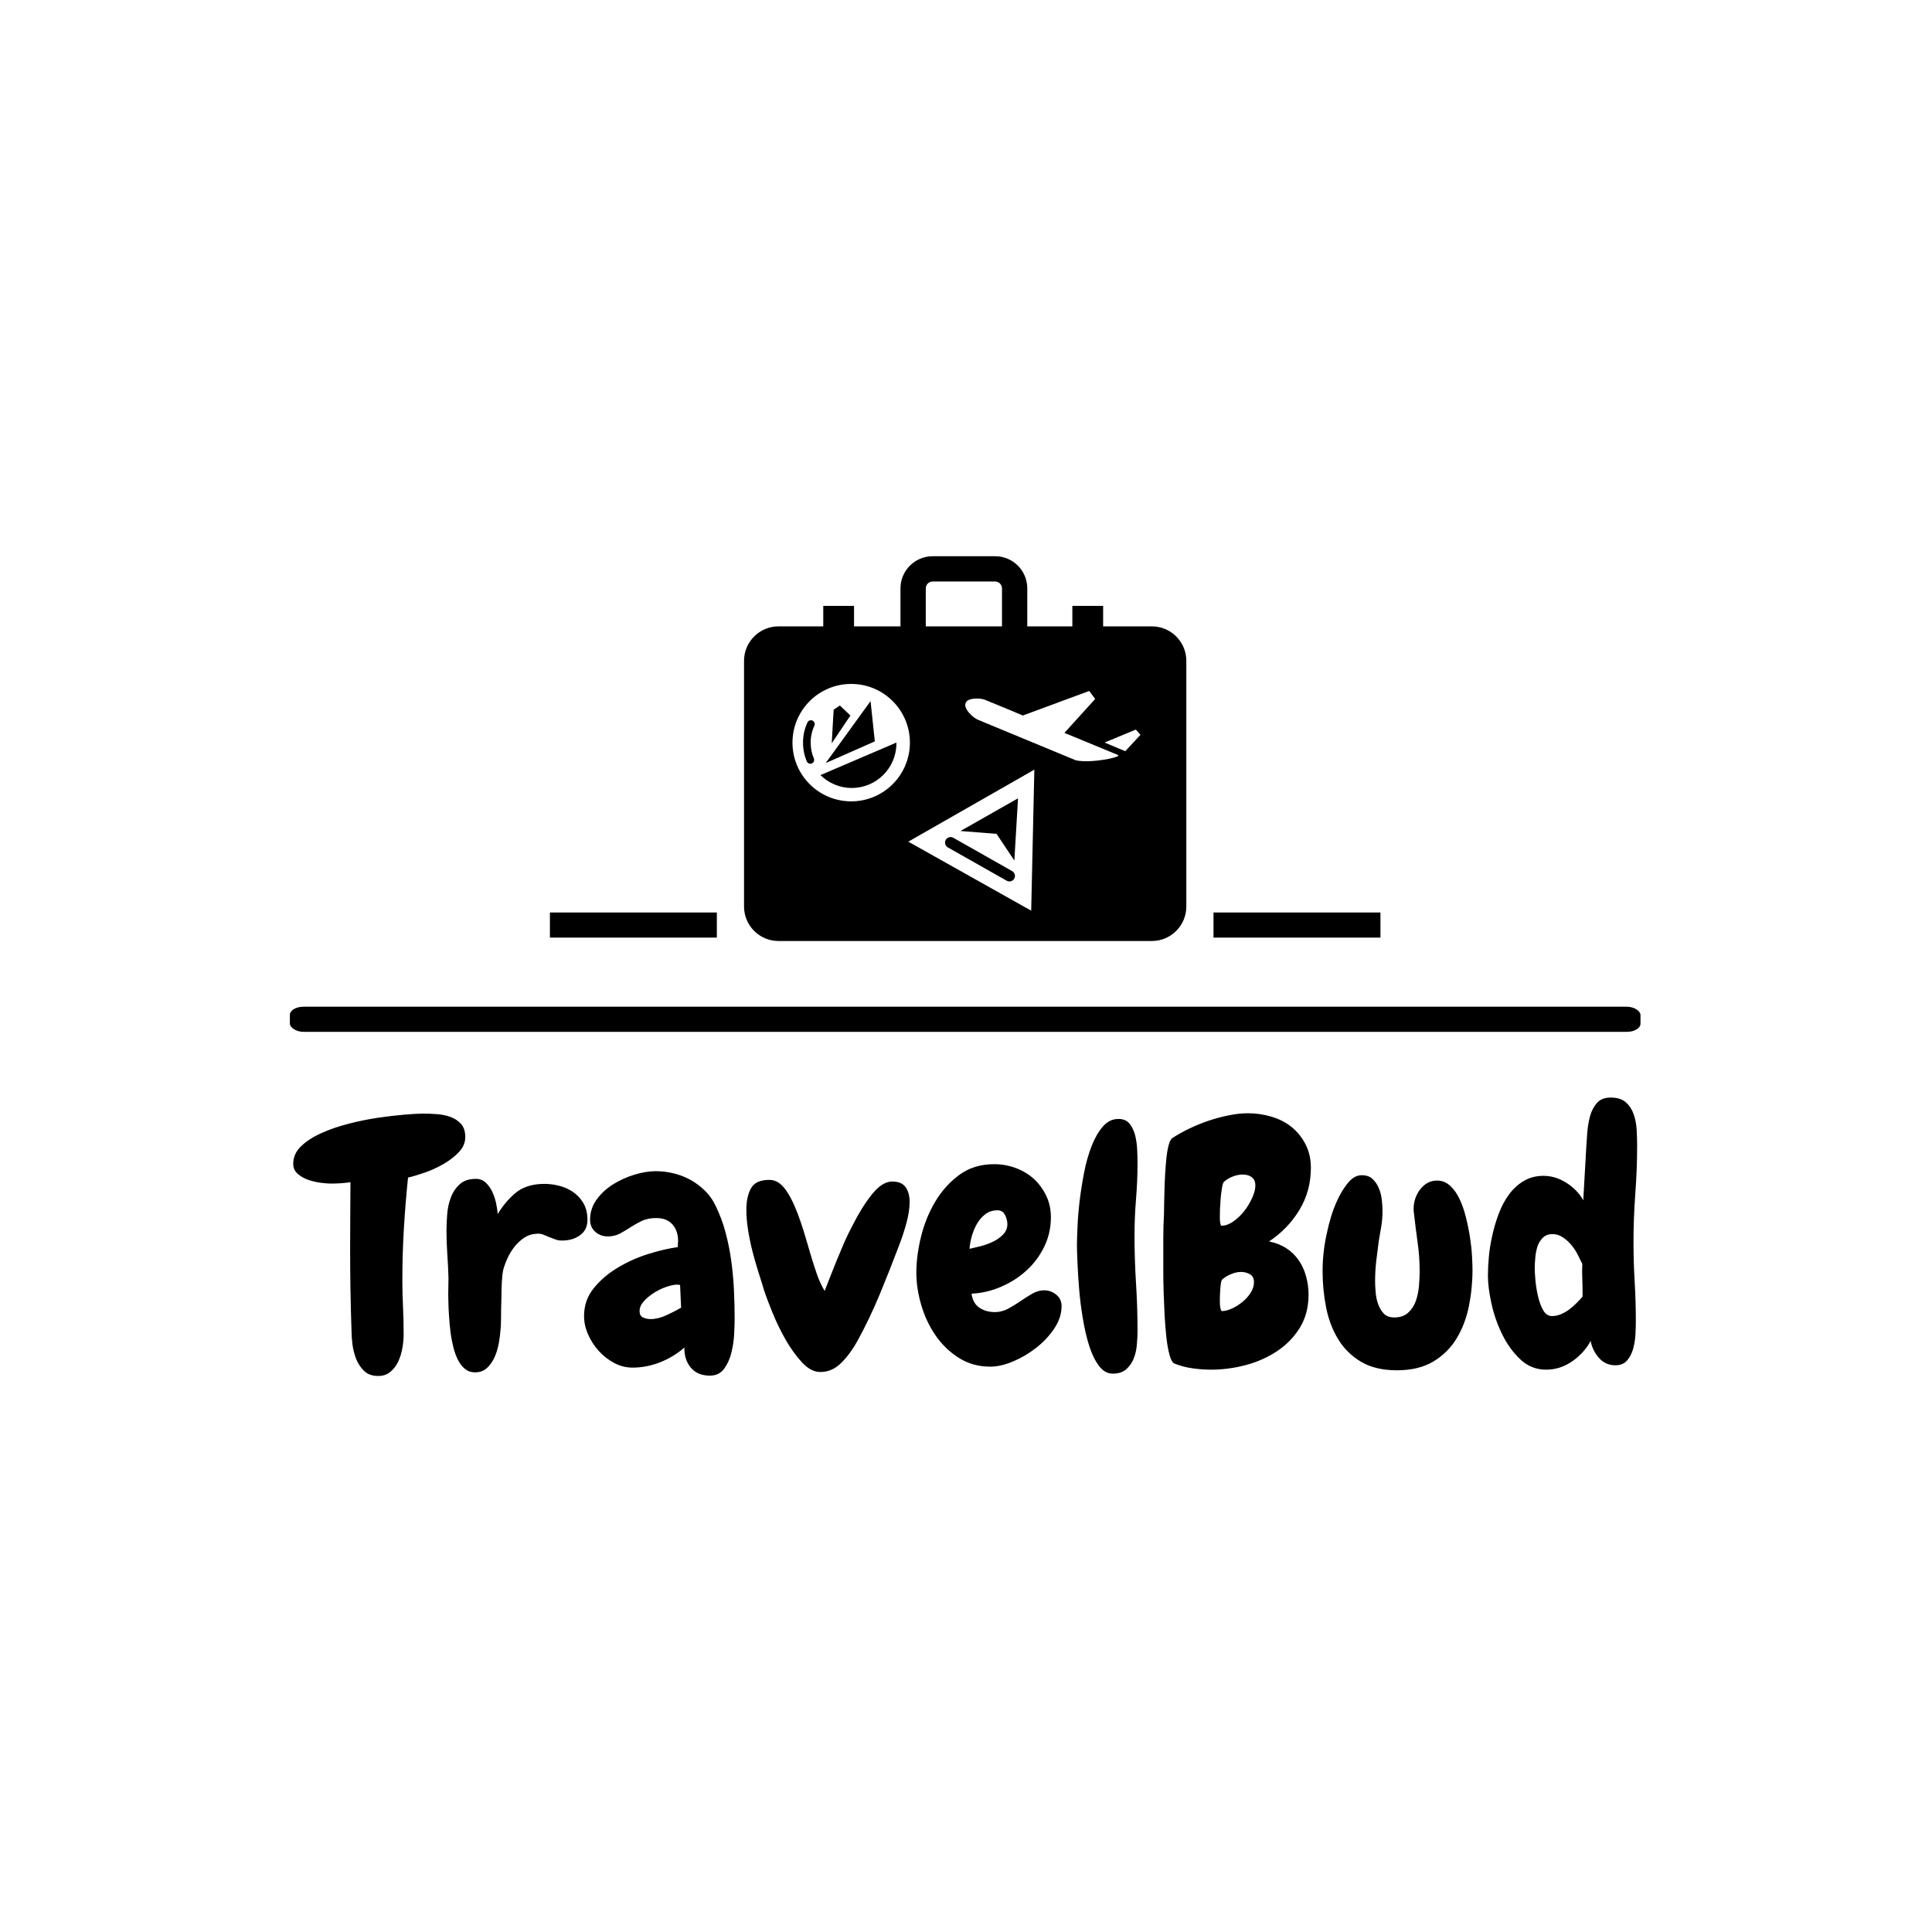 <svg xmlns="http://www.w3.org/2000/svg" version="1.1" xmlns:xlink="http://www.w3.org/1999/xlink" xmlns:svgjs="http://svgjs.dev/svgjs" width="1000" height="1000" viewBox="0 0 1000 1000"><rect width="1000" height="1000" fill="#ffffff"></rect><g transform="matrix(0.7,0,0,0.7,149.576,287.953)"><svg viewBox="0 0 396 240" data-background-color="#ffffff" preserveAspectRatio="xMidYMid meet" height="606" width="1000" xmlns="http://www.w3.org/2000/svg" xmlns:xlink="http://www.w3.org/1999/xlink"><g id="tight-bounds" transform="matrix(1,0,0,1,0.24,-0.03)"><svg viewBox="0 0 395.52 240.06" height="240.06" width="395.52"><g><svg viewBox="0 0 395.52 240.06" height="240.06" width="395.52"><g><svg viewBox="0 0 397.498 241.26" height="240.06" width="395.52"><g><rect width="397.498" height="7.389" x="0" y="132.586" fill="#000000" opacity="1" stroke-width="0" stroke="transparent" fill-opacity="1" class="rect-o-0" data-fill-palette-color="secondary" rx="1%" id="o-0" data-palette-color="#cdedf6"></rect></g><g transform="matrix(1,0,0,1,0.989,159.319)"><svg viewBox="0 0 395.52 81.94" height="81.94" width="395.52"><g id="textblocktransform"><svg viewBox="0 0 395.52 81.94" height="81.94" width="395.52" id="textblock"><g><svg viewBox="0 0 395.52 81.94" height="81.94" width="395.52"><g transform="matrix(1,0,0,1,0,0)"><svg width="395.52" viewBox="-2.49 -39.11 196.07 40.62" height="81.94" data-palette-color="#5eb1bf"><path d="M22.61-33.35L22.61-33.35Q22.61-32.13 21.66-31.13 20.7-30.13 19.36-29.37 18.02-28.61 16.6-28.13 15.19-27.64 14.26-27.44L14.26-27.44Q13.87-23.68 13.65-19.95 13.43-16.21 13.43-12.45L13.43-12.45Q13.43-10.45 13.53-8.5 13.62-6.54 13.62-4.59L13.62-4.59Q13.62-3.71 13.45-2.66 13.28-1.61 12.87-0.68 12.45 0.24 11.72 0.88 10.99 1.51 9.91 1.51L9.91 1.51Q8.64 1.51 7.89 0.81 7.13 0.1 6.71-0.93 6.3-1.95 6.15-3.1 6.01-4.25 6.01-5.18L6.01-5.18Q5.91-8.11 5.86-11.06 5.81-14.01 5.81-16.99L5.81-16.99Q5.81-19.48 5.83-21.88 5.86-24.27 5.86-26.76L5.86-26.76Q5.18-26.66 4.47-26.61 3.76-26.56 3.03-26.56L3.03-26.56Q2.44-26.56 1.49-26.68 0.54-26.81-0.34-27.12-1.22-27.44-1.86-28-2.49-28.56-2.49-29.44L-2.49-29.44Q-2.49-30.91-1.34-32.01-0.2-33.11 1.59-33.91 3.37-34.72 5.54-35.28 7.71-35.84 9.84-36.16 11.96-36.47 13.75-36.62 15.53-36.77 16.5-36.77L16.5-36.77Q17.43-36.77 18.48-36.69 19.53-36.62 20.46-36.28 21.39-35.94 22-35.25 22.61-34.57 22.61-33.35ZM37.01-18.26L37.01-18.26Q36.33-18.21 35.84-18.38 35.35-18.55 34.86-18.75L34.86-18.75Q34.42-18.95 33.98-19.12 33.54-19.29 33.01-19.24L33.01-19.24Q32.03-19.19 31.27-18.7 30.52-18.21 29.9-17.48 29.29-16.75 28.85-15.84 28.42-14.94 28.17-14.06L28.17-14.06Q28.02-13.48 27.95-12.28 27.88-11.08 27.88-9.72L27.88-9.72Q27.83-8.3 27.83-7.03 27.83-5.76 27.73-5.03L27.73-5.03Q27.68-4.25 27.49-3.2 27.29-2.15 26.88-1.22 26.46-0.29 25.78 0.34 25.1 0.98 24.02 0.98L24.02 0.98Q23.19 0.98 22.58 0.49 21.97 0 21.56-0.81 21.14-1.61 20.87-2.69 20.6-3.76 20.46-4.88L20.46-4.88Q20.31-6.05 20.24-7.23 20.16-8.4 20.14-9.45 20.11-10.5 20.14-11.38 20.16-12.26 20.16-12.79L20.16-12.79Q20.11-14.5 19.99-16.24 19.87-17.97 19.87-19.68L19.87-19.68Q19.87-20.75 19.97-22.07 20.07-23.39 20.51-24.54 20.94-25.68 21.8-26.46 22.65-27.25 24.17-27.25L24.17-27.25Q25-27.25 25.58-26.71 26.17-26.17 26.54-25.39 26.9-24.61 27.1-23.73 27.29-22.85 27.34-22.12L27.34-22.12Q28.51-24.02 29.98-25.22 31.44-26.42 33.79-26.51L33.79-26.51Q34.96-26.56 36.11-26.29 37.25-26.03 38.21-25.42 39.16-24.8 39.77-23.83 40.38-22.85 40.43-21.53L40.43-21.53Q40.52-19.97 39.5-19.14 38.47-18.31 37.01-18.26ZM61.91-6.88L61.91-6.88Q61.91-6.01 61.84-4.59 61.76-3.17 61.42-1.83 61.08-0.49 60.35 0.49 59.61 1.46 58.3 1.46L58.3 1.46Q56.49 1.46 55.51 0.29 54.54-0.88 54.58-2.64L54.58-2.64Q53.02-1.27 51.04-0.49 49.07 0.29 47.02 0.29L47.02 0.29Q45.6 0.29 44.33-0.39 43.06-1.07 42.08-2.15 41.11-3.22 40.52-4.57 39.94-5.91 39.94-7.23L39.94-7.23Q39.94-9.57 41.38-11.33 42.82-13.09 44.92-14.33 47.02-15.58 49.38-16.31 51.75-17.04 53.61-17.29L53.61-17.29Q53.61-17.53 53.63-17.72 53.66-17.92 53.66-18.16L53.66-18.16Q53.66-19.68 52.83-20.61 52-21.53 50.48-21.53L50.48-21.53Q49.26-21.53 48.38-21.12 47.5-20.7 46.72-20.19 45.94-19.68 45.16-19.26 44.38-18.85 43.4-18.85L43.4-18.85Q42.33-18.85 41.57-19.53 40.82-20.21 40.82-21.29L40.82-21.29Q40.82-22.9 41.77-24.22 42.72-25.54 44.16-26.44 45.6-27.34 47.29-27.86 48.97-28.37 50.39-28.37L50.39-28.37Q51.7-28.37 53.02-28.05 54.34-27.73 55.51-27.08 56.68-26.42 57.64-25.46 58.59-24.51 59.17-23.24L59.17-23.24Q60.05-21.44 60.59-19.41 61.13-17.38 61.42-15.26 61.71-13.13 61.81-11.01 61.91-8.89 61.91-6.88ZM54.1-8.45L54.1-8.45 53.95-11.77Q53.85-11.77 53.75-11.79 53.66-11.82 53.56-11.82L53.56-11.82Q52.92-11.82 51.97-11.5 51.02-11.18 50.14-10.62 49.26-10.06 48.65-9.38 48.04-8.69 48.04-7.96L48.04-7.96Q48.04-7.28 48.53-7.03 49.02-6.79 49.65-6.79L49.65-6.79Q50.73-6.79 51.95-7.35 53.17-7.91 54.1-8.45ZM85.88-17.48L85.88-17.48Q84.61-14.11 83.1-10.45 81.58-6.79 79.83-3.61L79.83-3.61Q78.75-1.66 77.43-0.37 76.12 0.93 74.41 0.93L74.41 0.93Q73.04 0.93 71.75-0.46 70.45-1.86 69.35-3.78 68.25-5.71 67.45-7.69 66.64-9.67 66.25-10.84L66.25-10.84Q65.86-12.16 65.37-13.67 64.89-15.19 64.49-16.75L64.49-16.75Q64.1-18.31 63.86-19.85 63.62-21.39 63.62-22.75L63.62-22.75Q63.62-24.66 64.3-25.88 64.98-27.1 66.98-27.1L66.98-27.1Q67.77-27.1 68.4-26.64 69.04-26.17 69.57-25.34 70.11-24.51 70.6-23.41 71.09-22.31 71.53-21L71.53-21Q71.97-19.73 72.36-18.36 72.75-16.99 73.14-15.72L73.14-15.72Q73.53-14.45 73.94-13.26 74.36-12.06 75.04-10.89L75.04-10.89Q75.38-11.77 75.82-12.89 76.26-14.01 76.77-15.28 77.29-16.55 77.87-17.9 78.46-19.24 79.14-20.51L79.14-20.51Q80.46-23.14 81.95-25 83.44-26.86 84.9-26.86L84.9-26.86Q86.27-26.86 86.86-26.03 87.44-25.2 87.44-23.88L87.44-23.88Q87.44-22.56 87-20.9 86.56-19.24 85.88-17.48ZM109.61-8.69L109.61-8.69Q109.61-7.03 108.56-5.44 107.51-3.86 105.92-2.61 104.34-1.37 102.53-0.61 100.72 0.15 99.21 0.15L99.21 0.15Q96.62 0.15 94.59-1.15 92.57-2.44 91.2-4.44 89.83-6.45 89.13-8.86 88.42-11.28 88.42-13.57L88.42-13.57Q88.42-16.02 89.1-18.8 89.78-21.58 91.18-23.93 92.57-26.27 94.69-27.83 96.82-29.39 99.75-29.39L99.75-29.39Q101.41-29.39 102.92-28.83 104.43-28.27 105.56-27.25 106.68-26.22 107.36-24.8 108.05-23.39 108.05-21.63L108.05-21.63Q108.05-19.34 107.07-17.33 106.09-15.33 104.48-13.87 102.87-12.4 100.77-11.5 98.67-10.6 96.47-10.5L96.47-10.5Q96.67-9.08 97.62-8.45 98.57-7.81 99.89-7.81L99.89-7.81Q100.87-7.81 101.8-8.3 102.72-8.79 103.6-9.4 104.48-10.01 105.34-10.5 106.19-10.99 107.07-10.99L107.07-10.99Q108.05-10.99 108.83-10.35 109.61-9.72 109.61-8.69ZM101.7-20.65L101.7-20.65Q101.7-21.29 101.36-21.97 101.02-22.66 100.28-22.66L100.28-22.66Q99.21-22.66 98.48-22.09 97.74-21.53 97.26-20.68 96.77-19.82 96.5-18.85 96.23-17.87 96.18-17.04L96.18-17.04Q96.87-17.19 97.82-17.43 98.77-17.68 99.62-18.09 100.48-18.51 101.09-19.14 101.7-19.78 101.7-20.65ZM120.69-29.59L120.69-29.59Q120.69-26.95 120.47-24.29 120.25-21.63 120.25-18.95L120.25-18.95Q120.25-15.48 120.47-12.01 120.69-8.54 120.69-5.03L120.69-5.03Q120.69-4.15 120.59-3.05 120.5-1.95 120.13-1.03 119.76-0.1 119.03 0.54 118.3 1.17 117.08 1.17L117.08 1.17Q115.91 1.17 115.05 0.02 114.2-1.12 113.63-2.91 113.07-4.69 112.71-6.88 112.34-9.08 112.17-11.16 112-13.23 111.93-14.97 111.85-16.7 111.85-17.53L111.85-17.53Q111.85-18.46 111.93-20.21 112-21.97 112.24-24.02 112.49-26.07 112.9-28.2 113.32-30.32 114-32.06 114.68-33.79 115.64-34.89 116.59-35.99 117.91-35.99L117.91-35.99Q118.98-35.99 119.54-35.28 120.1-34.57 120.35-33.57 120.59-32.57 120.64-31.47 120.69-30.37 120.69-29.59ZM145.98-28.86L145.98-28.86Q145.98-25.49 144.32-22.73 142.66-19.97 139.88-18.12L139.88-18.12Q141.34-17.82 142.42-17.11 143.49-16.41 144.2-15.38 144.91-14.36 145.27-13.06 145.64-11.77 145.64-10.35L145.64-10.35Q145.64-7.57 144.35-5.49 143.05-3.42 141-2.08 138.95-0.73 136.44-0.07 133.92 0.59 131.43 0.59L131.43 0.59Q130.06 0.59 128.7 0.39 127.33 0.2 126.11-0.29L126.11-0.29Q125.67-0.44 125.38-1.49 125.08-2.54 124.91-4.05 124.74-5.57 124.64-7.32 124.55-9.08 124.5-10.69 124.45-12.3 124.45-13.53 124.45-14.75 124.45-15.23L124.45-15.23Q124.45-16.94 124.45-18.68 124.45-20.41 124.55-22.12L124.55-22.12Q124.55-22.56 124.57-23.49 124.59-24.41 124.62-25.56 124.64-26.71 124.72-27.98 124.79-29.25 124.91-30.35 125.03-31.45 125.25-32.23 125.47-33.01 125.77-33.2L125.77-33.2Q126.89-33.94 128.26-34.59 129.62-35.25 131.09-35.74 132.55-36.23 134.02-36.52 135.48-36.82 136.8-36.82L136.8-36.82Q138.61-36.82 140.29-36.3 141.98-35.79 143.22-34.77 144.47-33.74 145.22-32.25 145.98-30.76 145.98-28.86ZM137.88-26.27L137.88-26.27Q137.88-27.1 137.36-27.49 136.85-27.88 136.02-27.88L136.02-27.88Q135.34-27.88 134.58-27.59 133.82-27.29 133.29-26.81L133.29-26.81Q133.14-26.66 133.02-25.98 132.9-25.29 132.82-24.44 132.75-23.58 132.72-22.83 132.7-22.07 132.7-21.83L132.7-21.83Q132.7-21.73 132.7-21.51 132.7-21.29 132.72-21.04 132.75-20.8 132.8-20.61 132.85-20.41 132.94-20.41L132.94-20.41Q133.77-20.41 134.65-21.02 135.53-21.63 136.24-22.53 136.95-23.44 137.41-24.46 137.88-25.49 137.88-26.27ZM137.68-12.16L137.68-12.16Q137.68-12.99 137.09-13.33 136.51-13.67 135.78-13.67L135.78-13.67Q135.09-13.67 134.34-13.35 133.58-13.04 133.09-12.6L133.09-12.6Q132.94-12.5 132.87-12.11 132.8-11.72 132.77-11.25 132.75-10.79 132.72-10.38 132.7-9.96 132.7-9.81L132.7-9.81Q132.7-9.72 132.7-9.42 132.7-9.13 132.72-8.81 132.75-8.5 132.82-8.23 132.9-7.96 132.99-7.96L132.99-7.96Q133.68-7.96 134.51-8.35 135.34-8.74 136.04-9.33 136.75-9.91 137.22-10.67 137.68-11.43 137.68-12.16ZM169.56-13.96L169.56-13.96Q169.56-11.28 169.03-8.64 168.49-6.01 167.22-3.93 165.95-1.86 163.83-0.59 161.7 0.68 158.53 0.68L158.53 0.68Q155.4 0.68 153.3-0.56 151.2-1.81 149.96-3.86 148.71-5.91 148.2-8.5 147.69-11.08 147.69-13.77L147.69-13.77Q147.69-16.7 148.37-19.58L148.37-19.58Q148.52-20.36 148.93-21.75 149.35-23.14 150.01-24.49 150.67-25.83 151.52-26.81 152.38-27.78 153.4-27.78L153.4-27.78Q154.38-27.78 154.96-27.25 155.55-26.71 155.89-25.9 156.23-25.1 156.33-24.19 156.43-23.29 156.43-22.56L156.43-22.56Q156.43-21.44 156.26-20.36 156.09-19.29 155.89-18.21L155.89-18.21Q155.7-16.75 155.52-15.28 155.35-13.82 155.35-12.35L155.35-12.35Q155.35-11.62 155.43-10.72 155.5-9.81 155.79-8.98 156.09-8.15 156.62-7.59 157.16-7.03 158.14-7.03L158.14-7.03Q159.41-7.03 160.16-7.71 160.92-8.4 161.29-9.42 161.65-10.45 161.75-11.62 161.85-12.79 161.85-13.77L161.85-13.77Q161.85-15.92 161.55-17.99 161.26-20.07 161.02-22.22L161.02-22.22Q160.97-22.46 160.97-22.9L160.97-22.9Q160.97-23.63 161.21-24.37 161.46-25.1 161.9-25.68 162.34-26.27 162.97-26.64 163.61-27 164.39-27L164.39-27Q165.46-27 166.29-26.25 167.12-25.49 167.68-24.29 168.24-23.1 168.61-21.61 168.98-20.12 169.2-18.68 169.42-17.24 169.49-15.97 169.56-14.7 169.56-13.96ZM193.58-32.13L193.58-32.13Q193.58-28.56 193.31-25.05 193.05-21.53 193.05-17.97L193.05-17.97Q193.05-15.09 193.22-12.26 193.39-9.42 193.39-6.54L193.39-6.54Q193.39-5.76 193.34-4.66 193.29-3.56 193.02-2.54 192.75-1.51 192.14-0.78 191.53-0.05 190.41-0.05L190.41-0.05Q188.94-0.05 187.99-1.15 187.04-2.25 186.8-3.61L186.8-3.61Q185.87-1.86 184.11-0.63 182.35 0.59 180.3 0.59L180.3 0.59Q178.11 0.59 176.52-0.93 174.93-2.44 173.88-4.59 172.83-6.74 172.32-9.08 171.81-11.43 171.81-13.13L171.81-13.13Q171.81-14.36 171.95-15.92 172.1-17.48 172.47-19.09 172.83-20.7 173.42-22.24 174-23.78 174.91-25 175.81-26.22 177.06-26.95 178.3-27.69 179.91-27.69L179.91-27.69Q181.67-27.69 183.28-26.66 184.89-25.63 185.72-24.12L185.72-24.12 186.16-31.88Q186.21-32.81 186.31-34.06 186.41-35.3 186.72-36.43 187.04-37.55 187.72-38.33 188.41-39.11 189.73-39.11L189.73-39.11Q191.14-39.11 191.92-38.43 192.7-37.74 193.07-36.69 193.44-35.64 193.51-34.42 193.58-33.2 193.58-32.13ZM185.62-10.06L185.62-10.45Q185.62-11.57 185.58-12.65 185.53-13.72 185.58-14.84L185.58-14.84Q185.28-15.48 184.89-16.24 184.5-16.99 183.94-17.65 183.38-18.31 182.69-18.75 182.01-19.19 181.23-19.19L181.23-19.19Q180.35-19.19 179.81-18.65 179.28-18.12 179.03-17.36 178.79-16.6 178.72-15.72 178.64-14.84 178.64-14.21L178.64-14.21Q178.64-13.62 178.74-12.48 178.84-11.33 179.11-10.16 179.37-8.98 179.86-8.11 180.35-7.23 181.18-7.23L181.18-7.23Q181.82-7.23 182.45-7.5 183.09-7.76 183.65-8.18 184.21-8.59 184.72-9.11 185.23-9.62 185.62-10.06L185.62-10.06Z" opacity="1" transform="matrix(1,0,0,1,0,0)" fill="#000000" class="undefined-text-0" data-fill-palette-color="primary" id="text-0"></path></svg></g></svg></g></svg></g></svg></g><g transform="matrix(1,0,0,1,125.664,0)"><svg viewBox="0 0 146.169 113.242" height="113.242" width="146.169"><g><svg xmlns="http://www.w3.org/2000/svg" xmlns:xlink="http://www.w3.org/1999/xlink" version="1.1" x="8" y="0" viewBox="0 3.647 50.308 43.766" enable-background="new 0 0 50.4 50.4" xml:space="preserve" width="130.169" height="113.242" class="icon-icon-0" data-fill-palette-color="accent" id="icon-0"><g fill="#ef7b45" data-fill-palette-color="accent"><path d="M7.788 22.343c-0.213-0.099-0.476-0.006-0.577 0.213-0.334 0.72-0.502 1.493-0.502 2.297 0 0.74 0.144 1.458 0.43 2.134 0.07 0.166 0.232 0.265 0.401 0.265 0.057 0 0.113-0.01 0.169-0.034 0.222-0.093 0.325-0.349 0.231-0.57-0.24-0.566-0.362-1.171-0.362-1.794 0-0.676 0.142-1.327 0.422-1.932C8.102 22.703 8.007 22.443 7.788 22.343z" fill="#000000" data-fill-palette-color="accent"></path><path d="M30.185 40.639c-0.104 0-0.21-0.024-0.308-0.081l-6.694-3.791c-0.303-0.172-0.409-0.556-0.238-0.859 0.173-0.301 0.555-0.407 0.858-0.237l6.693 3.792c0.303 0.171 0.409 0.556 0.237 0.858C30.618 40.524 30.404 40.639 30.185 40.639L30.185 40.639z" fill="#000000" data-fill-palette-color="accent"></path><path d="M46.388 11.626h-5.543V9.292h-3.501v2.333h-5.126V7.303c0-2.017-1.64-3.656-3.657-3.656h-7.109c-2.018 0-3.658 1.639-3.658 3.656v4.323h-5.281V9.292H9.012v2.333h-5.09C1.756 11.626 0 13.382 0 15.547v27.945c0 2.165 1.756 3.921 3.921 3.921h42.466c2.165 0 3.921-1.756 3.921-3.921V15.547C50.309 13.382 48.553 11.626 46.388 11.626zM20.672 7.303c0-0.429 0.349-0.778 0.78-0.778h7.109c0.431 0 0.78 0.349 0.78 0.778v4.323h-8.669V7.303zM12.188 31.53c-3.688 0-6.678-2.99-6.678-6.678s2.99-6.679 6.678-6.679c3.688 0 6.678 2.991 6.678 6.679S15.876 31.53 12.188 31.53zM32.662 43.963l-13.979-7.849 14.338-8.19L32.662 43.963zM37.737 26.859l-9.392-3.889c0 0-0.927-0.384-1.753-0.728-0.55-0.227-1.675-1.256-1.382-1.912 0.213-0.591 1.64-0.582 2.195-0.351 1.837 0.738 4.307 1.786 4.307 1.786l7.547-2.791 0.68 0.908-3.495 3.858c0 0 5.444 2.25 6.082 2.512C43.08 26.482 39.437 27.246 37.737 26.859zM43.363 25.824l-2.354-0.985 3.559-1.474 0.524 0.598L43.363 25.824z" fill="#000000" data-fill-palette-color="accent"></path><path d="M8.692 28.543c0.917 0.904 2.174 1.464 3.562 1.464 2.803 0 5.078-2.274 5.078-5.077 0-0.029-0.005-0.057-0.005-0.085L8.692 28.543z" fill="#000000" data-fill-palette-color="accent"></path><polygon points="14.875,24.706 14.391,20.128 9.285,27.176  " fill="#000000" data-fill-palette-color="accent"></polygon><polygon points="24.618,34.901 31.165,31.184 30.747,38.263 28.723,35.229  " fill="#000000" data-fill-palette-color="accent"></polygon><polygon points="12.099,21.767 10.9,20.625 10.192,21.113 9.974,24.924  " fill="#000000" data-fill-palette-color="accent"></polygon></g></svg></g></svg></g><g><rect width="49.131" height="7.389" y="104.852" x="271.833" fill="#000000" data-fill-palette-color="secondary"></rect><rect width="49.131" height="7.389" y="104.852" x="76.533" fill="#000000" data-fill-palette-color="secondary"></rect></g></svg></g></svg></g><defs><mask id="731e0409-652f-4871-ad27-2dc4141144c2"><rect width="640" height="400" fill="white"></rect><rect width="348.058" height="81.334" fill="black" x="145.971" y="159.333" id="transform-me" transform="matrix(1,0,0,1,-122.24,-81.359)"></rect></mask><mask id="57bdc1c7-665a-427e-ad6d-05728c3ca85c"><rect width="640" height="400" fill="white"></rect><rect width="348.058" height="81.334" fill="black" x="145.971" y="159.333" id="transform-me" transform="matrix(1,0,0,1,-122.24,-81.359)"></rect></mask></defs></svg><rect width="395.52" height="240.06" fill="none" stroke="none" visibility="hidden"></rect></g></svg></g></svg>